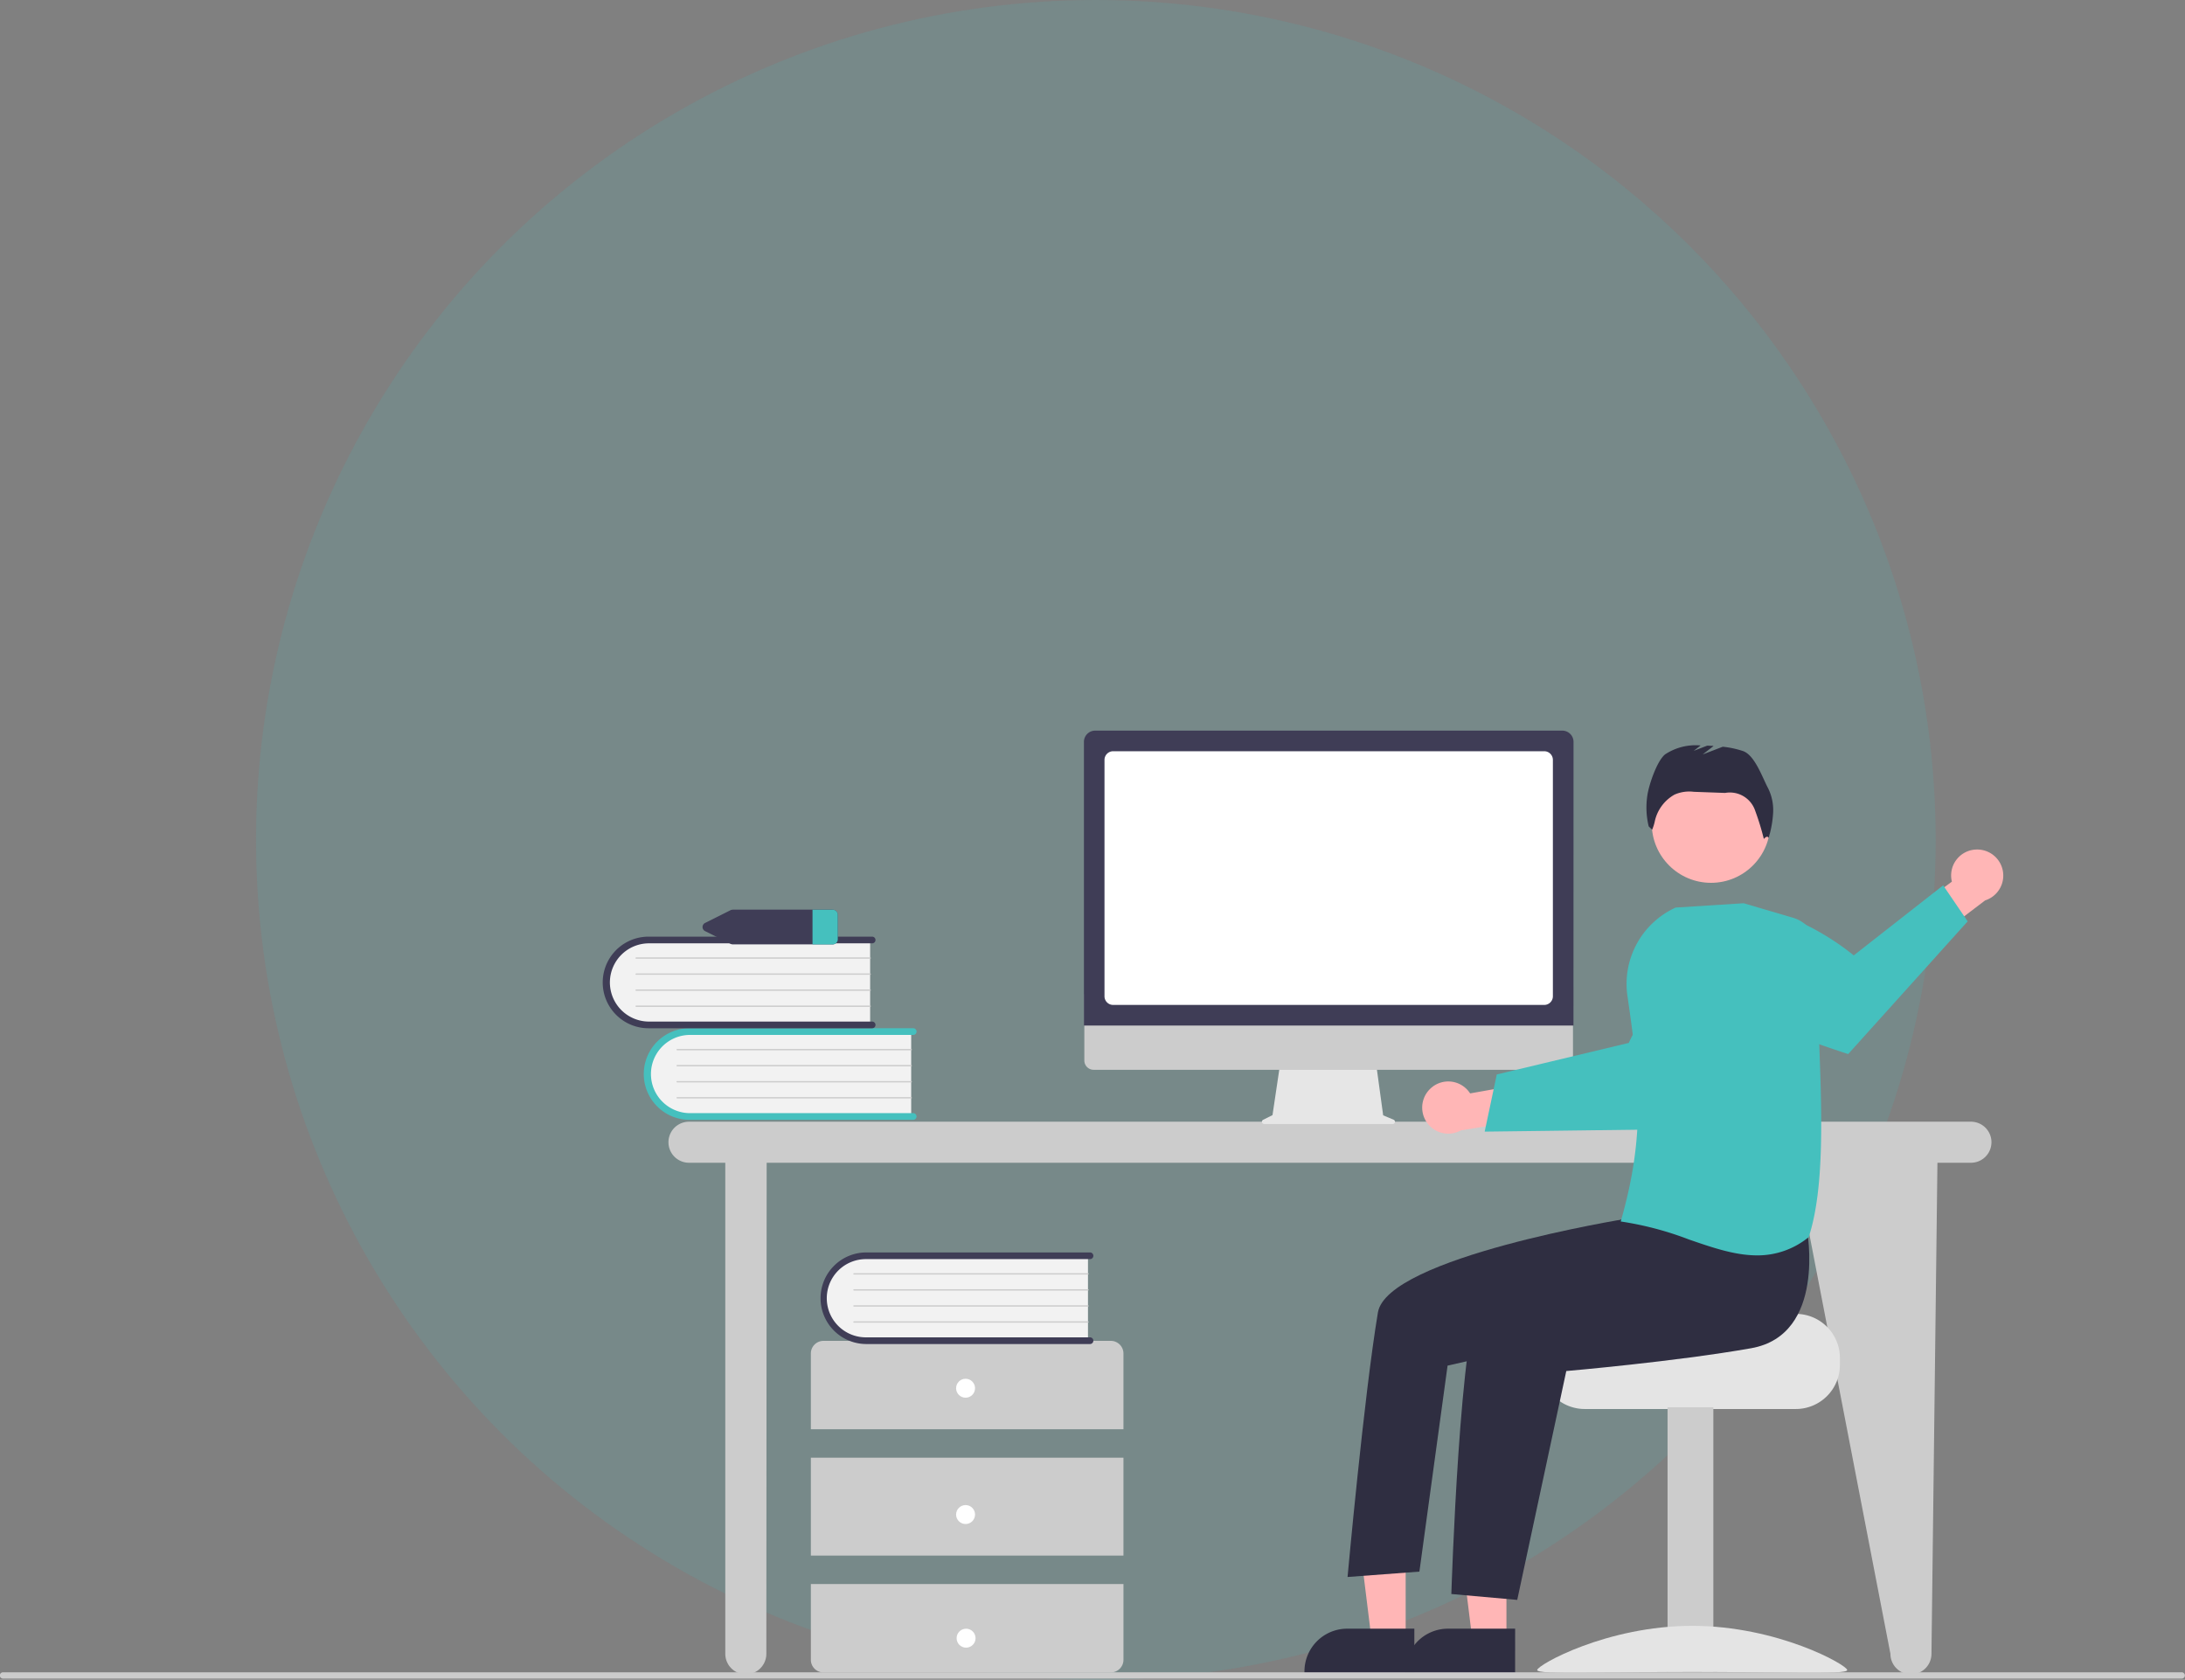 <svg xmlns="http://www.w3.org/2000/svg" width="349.928" height="269" viewBox="0 0 349.928 269">
  <rect x="0" y="0" width="349.928" height="269" fill="#808080" stroke="none"/>
  <g id="Group_8" data-name="Group 8" transform="translate(-39 -167)">
    <circle id="Ellipse_8" data-name="Ellipse 8" cx="134.5" cy="134.5" r="134.5" transform="translate(80 167)" fill="#45c0be" opacity="0.15"/>
    <path id="Path_1" data-name="Path 1" d="M618.535,412.839H413.23a3.287,3.287,0,1,0,0,6.574h5.815v78.633a3.287,3.287,0,1,0,6.574,0l.05-78.633H590.447l15.193,78.633a3.287,3.287,0,1,0,6.574,0l.956-78.633h5.365a3.287,3.287,0,1,0,0-6.574Z" transform="translate(-263.889 -66.217)" fill="#ccc"/>
    <path id="Path_2" data-name="Path 2" d="M443.052,371.842v13.919H408.18a6.964,6.964,0,0,1-.484-13.919q.242-.008.484,0Z" transform="translate(-258.125 -39.866)" fill="#f2f2f2"/>
    <path id="Path_3" data-name="Path 3" d="M442.561,385.085a.535.535,0,0,1-.535.535H406.211a7.334,7.334,0,1,1,0-14.669h35.815a.535.535,0,0,1,0,1.071H406.211a6.264,6.264,0,0,0,0,12.527h35.815a.536.536,0,0,1,.535.535Z" transform="translate(-256.777 -39.297)" fill="#45c0be"/>
    <path id="Path_4" data-name="Path 4" d="M451.139,380.455H413.665a.107.107,0,0,1,0-.214h37.476a.107.107,0,1,1,0,.214Z" transform="translate(-266.212 -45.266)" fill="#ccc"/>
    <path id="Path_5" data-name="Path 5" d="M451.139,387.647H413.665a.107.107,0,0,1,0-.214h37.476a.107.107,0,1,1,0,.214Z" transform="translate(-266.212 -49.889)" fill="#ccc"/>
    <path id="Path_6" data-name="Path 6" d="M451.139,394.838H413.665a.107.107,0,0,1,0-.214h37.476a.107.107,0,1,1,0,.214Z" transform="translate(-266.212 -54.51)" fill="#ccc"/>
    <path id="Path_7" data-name="Path 7" d="M451.139,402.03H413.665a.107.107,0,0,1,0-.214h37.476a.107.107,0,1,1,0,.214Z" transform="translate(-266.212 -59.132)" fill="#ccc"/>
    <path id="Path_8" data-name="Path 8" d="M424.655,330.8v13.919H389.782A6.964,6.964,0,1,1,389.3,330.8q.242-.008.484,0Z" transform="translate(-246.301 -13.49)" fill="#f2f2f2"/>
    <path id="Path_9" data-name="Path 9" d="M424.164,344.043a.536.536,0,0,1-.535.535H387.813a7.334,7.334,0,0,1,0-14.669h35.815a.535.535,0,1,1,0,1.071H387.813a6.264,6.264,0,0,0,0,12.527h35.815a.536.536,0,0,1,.536.535Z" transform="translate(-244.953 -12.92)" fill="#3f3d56"/>
    <path id="Path_10" data-name="Path 10" d="M432.741,339.414H395.267a.107.107,0,1,1,0-.214h37.476a.107.107,0,0,1,0,.214Z" transform="translate(-254.387 -18.89)" fill="#ccc"/>
    <path id="Path_11" data-name="Path 11" d="M432.741,346.606H395.267a.107.107,0,1,1,0-.214h37.476a.107.107,0,0,1,0,.214Z" transform="translate(-254.387 -23.512)" fill="#ccc"/>
    <path id="Path_12" data-name="Path 12" d="M432.741,353.8H395.267a.107.107,0,1,1,0-.214h37.476a.107.107,0,0,1,0,.214Z" transform="translate(-254.387 -28.134)" fill="#ccc"/>
    <path id="Path_13" data-name="Path 13" d="M432.741,360.989H395.267a.107.107,0,1,1,0-.214h37.476a.107.107,0,0,1,0,.214Z" transform="translate(-254.387 -32.756)" fill="#ccc"/>
    <path id="Path_14" data-name="Path 14" d="M523.829,525.216V513.08a2.023,2.023,0,0,0-2.023-2.023H475.79a2.023,2.023,0,0,0-2.023,2.023v12.136Z" transform="translate(-304.908 -129.34)" fill="#ccc"/>
    <rect id="Rectangle_2" data-name="Rectangle 2" width="50.062" height="15.676" transform="translate(168.859 400.427)" fill="#ccc"/>
    <path id="Path_15" data-name="Path 15" d="M473.768,620.029v12.136a2.023,2.023,0,0,0,2.023,2.023h46.017a2.023,2.023,0,0,0,2.023-2.023V620.029Z" transform="translate(-304.908 -199.375)" fill="#ccc"/>
    <circle id="Ellipse_1" data-name="Ellipse 1" cx="1.517" cy="1.517" r="1.517" transform="translate(192.12 387.785)" fill="#fff"/>
    <circle id="Ellipse_2" data-name="Ellipse 2" cx="1.517" cy="1.517" r="1.517" transform="translate(192.12 408.013)" fill="#fff"/>
    <circle id="Ellipse_3" data-name="Ellipse 3" cx="1.517" cy="1.517" r="1.517" transform="translate(192.202 427.811)" fill="#fff"/>
    <path id="Path_16" data-name="Path 16" d="M522.3,472.323v13.919H487.432a6.964,6.964,0,1,1-.485-13.919q.242-.008.485,0Z" transform="translate(-309.059 -104.444)" fill="#f2f2f2"/>
    <path id="Path_17" data-name="Path 17" d="M521.805,485.565a.536.536,0,0,1-.535.535H485.455a7.334,7.334,0,1,1-.009-14.669H521.27a.535.535,0,0,1,0,1.071H485.455a6.264,6.264,0,1,0,0,12.527H521.27A.536.536,0,0,1,521.805,485.565Z" transform="translate(-307.703 -103.874)" fill="#3f3d56"/>
    <path id="Path_18" data-name="Path 18" d="M530.391,480.935H492.917a.107.107,0,0,1,0-.214h37.476a.107.107,0,1,1,0,.214Z" transform="translate(-317.146 -109.843)" fill="#ccc"/>
    <path id="Path_19" data-name="Path 19" d="M530.391,488.127H492.917a.107.107,0,0,1,0-.214h37.476a.107.107,0,1,1,0,.214Z" transform="translate(-317.146 -114.466)" fill="#ccc"/>
    <path id="Path_20" data-name="Path 20" d="M530.391,495.318H492.917a.107.107,0,0,1,0-.214h37.476a.107.107,0,1,1,0,.214Z" transform="translate(-317.146 -119.087)" fill="#ccc"/>
    <path id="Path_21" data-name="Path 21" d="M530.391,502.51H492.917a.107.107,0,0,1,0-.214h37.476a.107.107,0,1,1,0,.214Z" transform="translate(-317.146 -123.709)" fill="#ccc"/>
    <path id="Path_22" data-name="Path 22" d="M445.995,317.811H430.107a.981.981,0,0,0-.435.1l-4.01,2.008a.731.731,0,0,0,0,1.345l4.01,2.008a.982.982,0,0,0,.435.1H446a.834.834,0,0,0,.88-.774v-4.015A.834.834,0,0,0,445.995,317.811Z" transform="translate(-273.706 -5.143)" fill="#3f3d56"/>
    <path id="Path_23" data-name="Path 23" d="M478.554,318.585V322.6a.834.834,0,0,1-.88.774h-3.165v-5.562h3.165a.834.834,0,0,1,.88.774Z" transform="translate(-305.384 -5.143)" fill="#45c0be"/>
    <path id="Path_29" data-name="Path 29" d="M697.024,395.559l-1.677-.706-1.151-8.41H678.871l-1.247,8.375-1.5.75a.356.356,0,0,0,.159.675h20.6a.356.356,0,0,0,.138-.685Z" transform="translate(-434.832 -49.252)" fill="#e6e6e6"/>
    <path id="Path_30" data-name="Path 30" d="M673.111,367.8H597.83a1.491,1.491,0,0,1-1.488-1.491V355.691H674.6v10.615a1.491,1.491,0,0,1-1.488,1.491Z" transform="translate(-383.685 -29.489)" fill="#ccc"/>
    <path id="Path_31" data-name="Path 31" d="M674.554,284.8h-78.4V239.379a1.8,1.8,0,0,1,1.8-1.8h74.808a1.8,1.8,0,0,1,1.8,1.8Z" transform="translate(-383.562 46.419)" fill="#3f3d56"/>
    <path id="Path_32" data-name="Path 32" d="M675.8,287.434H606.762a1.388,1.388,0,0,1-1.386-1.386V248.194a1.388,1.388,0,0,1,1.386-1.386H675.8a1.388,1.388,0,0,1,1.386,1.386v37.854A1.388,1.388,0,0,1,675.8,287.434Z" transform="translate(-389.491 40.489)" fill="#fff"/>
    <path id="Path_33" data-name="Path 33" d="M749.131,395.905a4.15,4.15,0,0,1,6.312.812l9.338-1.66,2.393,5.429-13.22,2.159a4.173,4.173,0,0,1-4.823-6.74Z" transform="translate(-481.005 -54.626)" fill="#ffb6b6"/>
    <path id="Path_34" data-name="Path 34" d="M775.776,367.713l9.735-.121,1.232-.017,19.807-.25s5.379-5.131,10.062-10.414l-.657-4.748a19.4,19.4,0,0,0-6.5-12.011c-6.708,4.482-10.6,13.354-10.6,13.354l-12.281,2.937-1.229.294-7.631,1.823Z" transform="translate(-499.005 -19.502)" fill="#45c0be"/>
    <path id="Path_35" data-name="Path 35" d="M841.751,498.962H823.579c0,.779-19.865,1.411-19.865,1.411a7.253,7.253,0,0,0-1.19,1.128,7,7,0,0,0-1.637,4.514v1.129a7.056,7.056,0,0,0,7.053,7.053h33.811a7.059,7.059,0,0,0,7.053-7.053v-1.128a7.063,7.063,0,0,0-7.053-7.053Z" transform="translate(-515.143 -121.567)" fill="#e4e4e4"/>
    <rect id="Rectangle_3" data-name="Rectangle 3" width="7.335" height="42.338" transform="translate(306.058 392.349)" fill="#ccc"/>
    <path id="Path_36" data-name="Path 36" d="M799.312,645.851c0,.792,11.115.307,24.826.307s24.826.486,24.826-.307-11.115-7.077-24.826-7.077S799.312,645.059,799.312,645.851Z" transform="translate(-514.131 -211.422)" fill="#e4e4e4"/>
    <path id="Path_37" data-name="Path 37" d="M660.7,369.588h-5.459l-2.6-21.056H660.7Z" transform="translate(-380.442 60.004)" fill="#ffb6b6"/>
    <path id="Path_38" data-name="Path 38" d="M757.759,647.128h-17.6V646.9a6.852,6.852,0,0,1,6.851-6.851h10.752Z" transform="translate(-476.113 -212.244)" fill="#2f2e41"/>
    <path id="Path_39" data-name="Path 39" d="M615.541,369.588h-5.459l-2.6-21.056h8.057Z" transform="translate(-351.422 60.004)" fill="#ffb6b6"/>
    <path id="Path_40" data-name="Path 40" d="M712.6,647.128H695V646.9a6.852,6.852,0,0,1,6.851-6.851H712.6Z" transform="translate(-447.092 -212.244)" fill="#2f2e41"/>
    <circle id="Ellipse_4" data-name="Ellipse 4" cx="9.492" cy="9.492" r="9.492" transform="translate(303.529 289.386)" fill="#ffb6b6"/>
    <path id="Path_41" data-name="Path 41" d="M817.783,455.808s3.185,16.841-8.933,18.985-29.609,3.652-29.609,3.652l-7.855,36.649-10.553-.942s1.4-44.117,4.855-47.568S790.954,452.8,790.954,452.8Z" transform="translate(-489.401 -91.897)" fill="#2f2e41"/>
    <path id="Path_42" data-name="Path 42" d="M764.224,441.471l-5.3,5.317s-38.266,6.164-39.743,15c-2.229,13.344-4.861,42.36-4.861,42.36l11.505-.863,4.512-32.984,18.408-4.187L769.689,454.7Z" transform="translate(-459.508 -84.618)" fill="#2f2e41"/>
    <path id="Path_43" data-name="Path 43" d="M867.753,251.061c-.937-1.768-2.127-5.291-4.019-5.944a15.034,15.034,0,0,0-3.237-.69l-3.214,1.236,1.75-1.361q-.511-.03-1.021-.05l-2.169.834,1.11-.863a8.859,8.859,0,0,0-5.676,1.42c-1.336,1.049-2.659,5.025-2.873,6.709a12.832,12.832,0,0,0,.236,4.835l.549.522a6.742,6.742,0,0,0,.431-1.372,6.5,6.5,0,0,1,3.109-4.219l.03-.017a5.828,5.828,0,0,1,3.1-.457l5.017.181A4.272,4.272,0,0,1,865.7,254.7a42.278,42.278,0,0,1,1.381,4.5s.517-.672.765-.172a17.3,17.3,0,0,0,.72-4.014A7.865,7.865,0,0,0,867.753,251.061Z" transform="translate(-545.599 42.15)" fill="#2f2e41"/>
    <path id="Path_44" data-name="Path 44" d="M975.209,290.863A4.151,4.151,0,0,0,971.452,296l-7.633,5.63,2.29,5.473,10.667-8.1a4.173,4.173,0,0,0-1.568-8.138Z" transform="translate(-619.857 12.182)" fill="#ffb6b6"/>
    <path id="Path_45" data-name="Path 45" d="M921.215,312.689,902.08,333.94s-9.151-2.929-16.227-6.105l-3.179-9.765a19.422,19.422,0,0,1-.929-7.026c9.811-2.611,21.221,7.1,21.221,7.1l14.323-11.219Z" transform="translate(-567.092 1.851)" fill="#45c0be"/>
    <path id="Path_46" data-name="Path 46" d="M847.669,368.775a51.8,51.8,0,0,0-10.751-2.856l-.164-.02.045-.158c3.941-13.839,2.958-22.692,1.026-35.99a13.432,13.432,0,0,1,7.7-14.114l.023-.011,10.875-.691h.025l7.909,2.326a5.425,5.425,0,0,1,3.883,5.3c-.086,4.373.1,9.256.288,14.425.432,11.6.878,23.589-1.655,31.369l-.013.041-.034.026a12.9,12.9,0,0,1-8.247,2.9C855.03,371.317,851.407,370.066,847.669,368.775Z" transform="translate(-538.194 -3.294)" fill="#45c0be"/>
    <path id="Path_47" data-name="Path 47" d="M459.76,660.6H110.842a.506.506,0,1,1,0-1.011H459.759a.506.506,0,0,1,0,1.011Z" transform="translate(-71.337 -224.798)" fill="#ccc"/>
  </g>
</svg>
